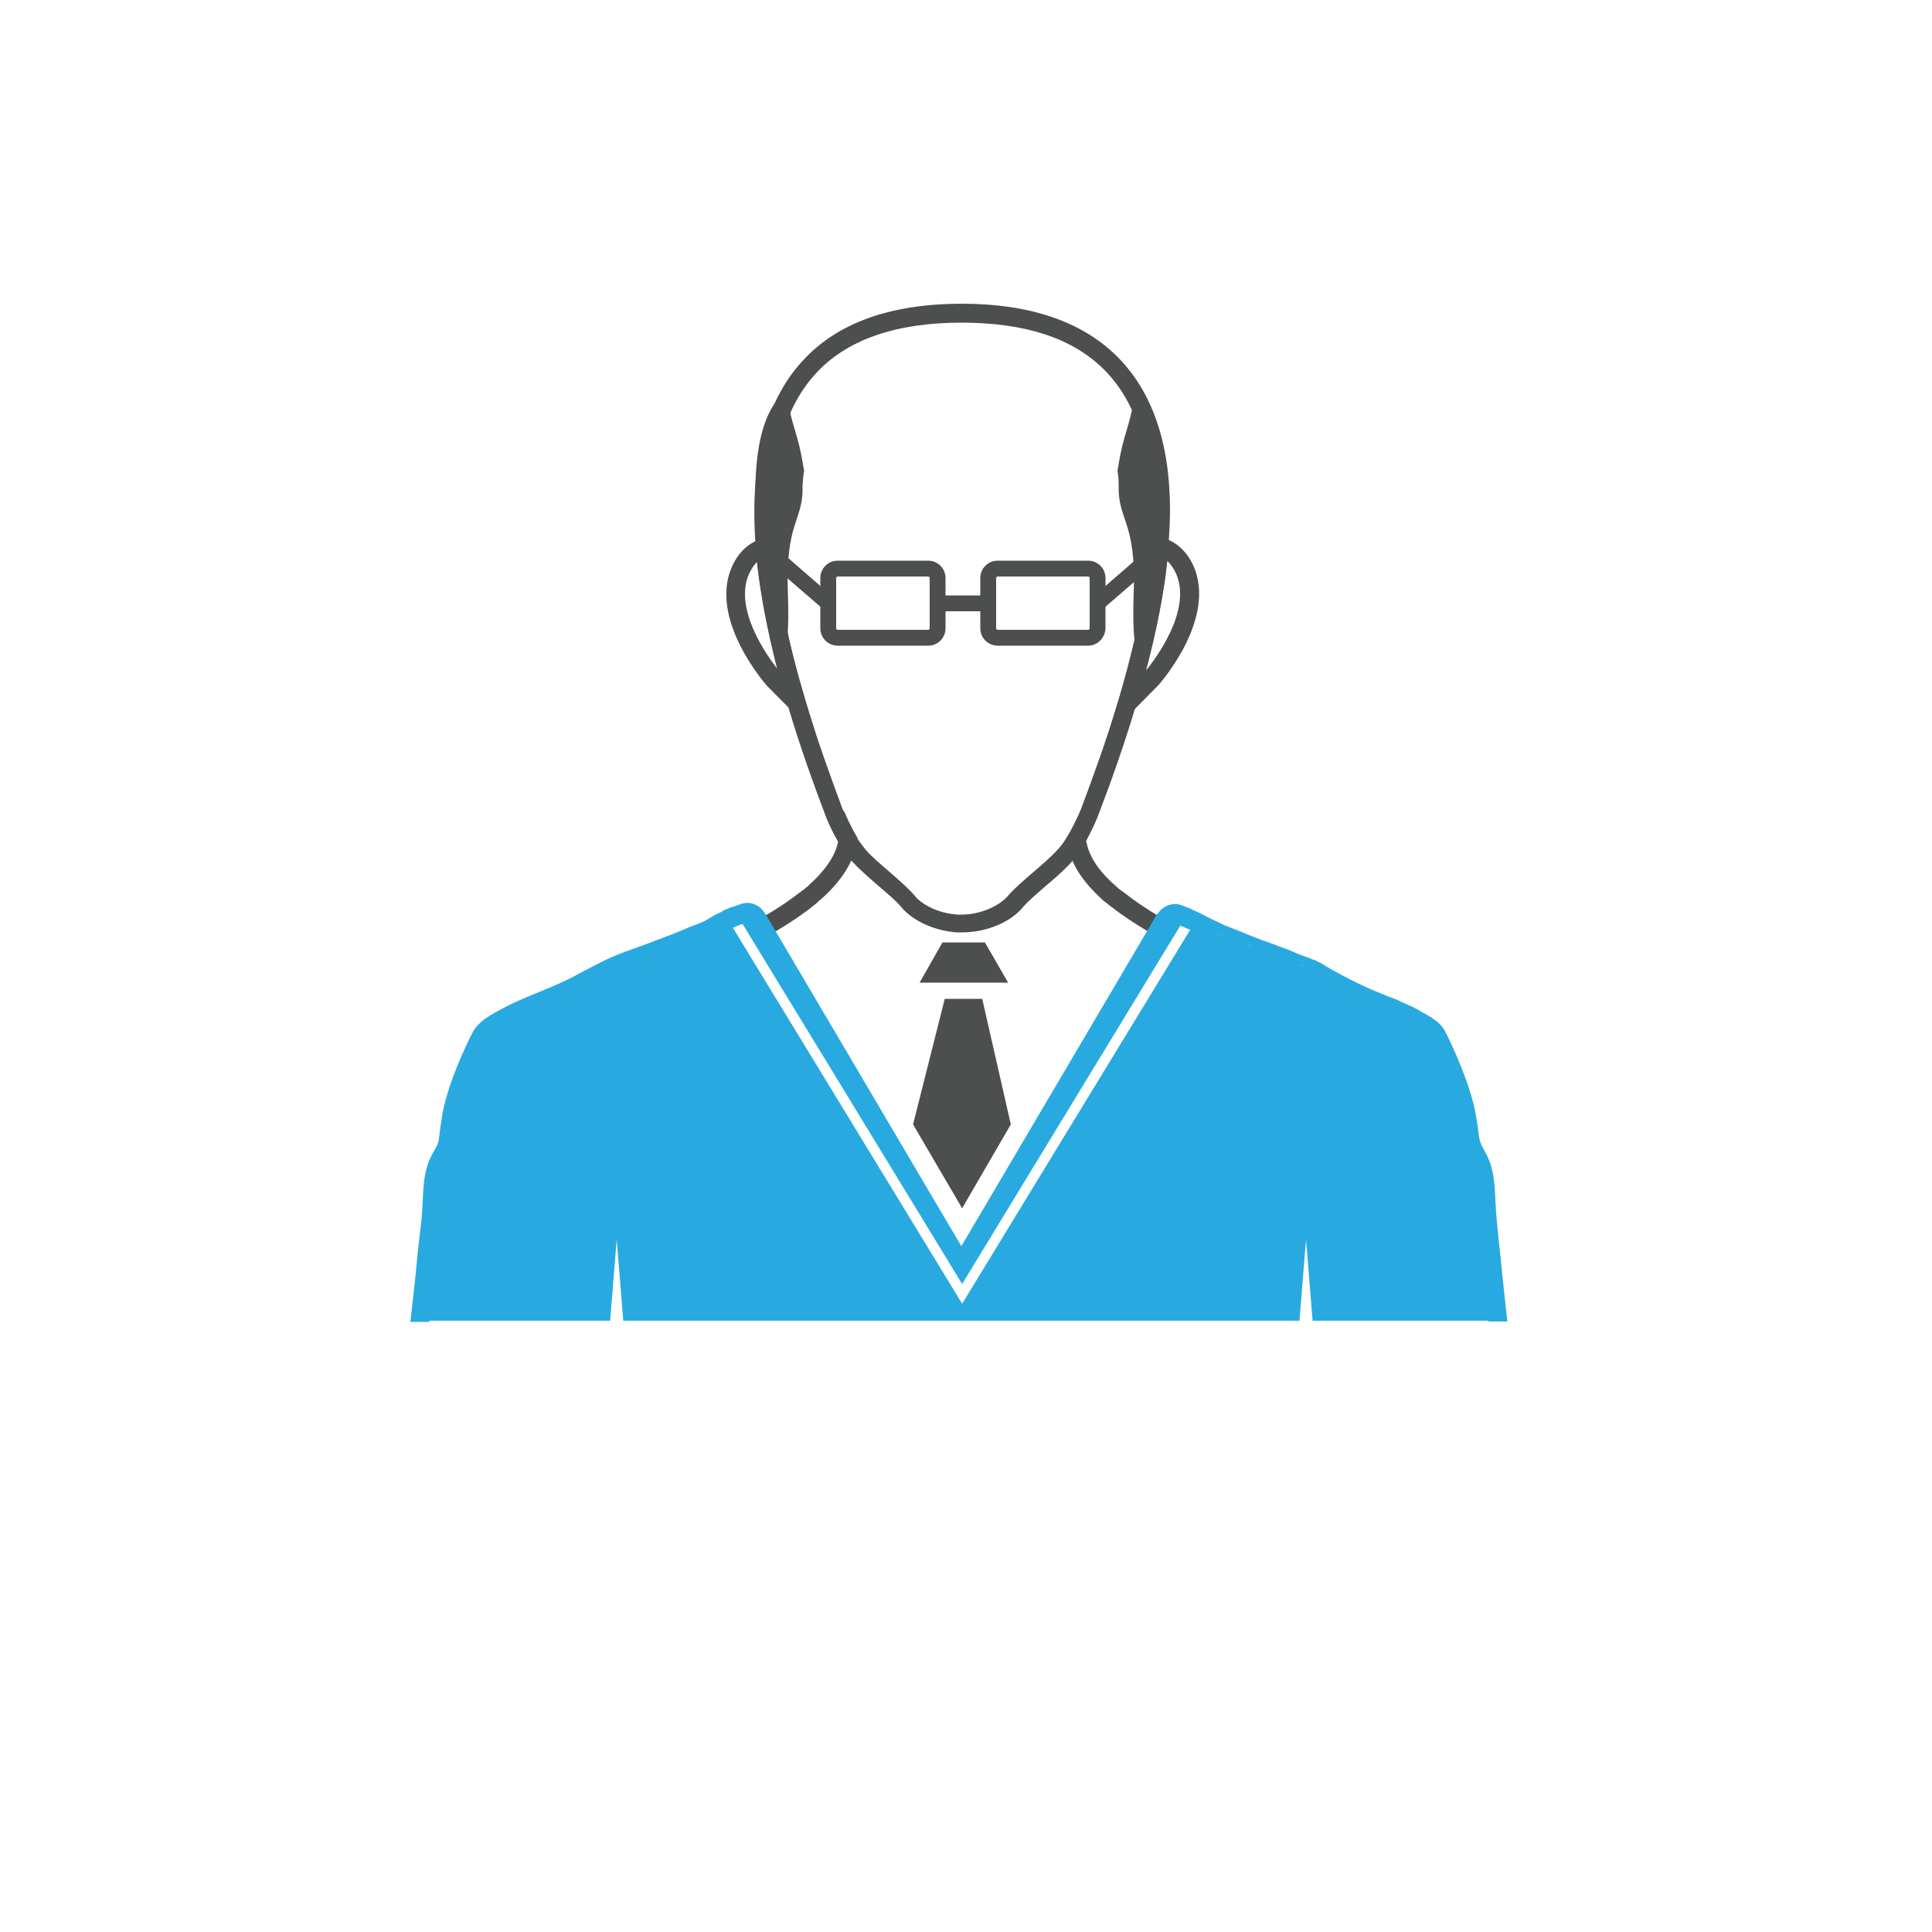 <!-- Generated by IcoMoon.io -->
<svg version="1.1" xmlns="http://www.w3.org/2000/svg" width="400" height="400" viewBox="0 0 400 400">
<title>ol-icon-3</title>
<path fill="#4d4e4e" d="M192.16 133.68h-18.72c-2 0-3.6-1.6-3.6-3.6v-10.4c0-2 1.6-3.6 3.6-3.6h18.72c2 0 3.6 1.6 3.6 3.6v10.4c0 2-1.6 3.6-3.6 3.6zM173.44 119.36c-0.16 0-0.32 0.16-0.32 0.32v10.4c0 0.16 0.16 0.32 0.32 0.32h18.72c0.16 0 0.32-0.16 0.32-0.32v-10.4c0-0.16-0.16-0.32-0.32-0.32h-18.72z"></path>
<path fill="#4d4e4e" d="M225.28 133.68h-18.72c-2 0-3.6-1.6-3.6-3.6v-10.4c0-2 1.6-3.6 3.6-3.6h18.72c2 0 3.6 1.6 3.6 3.6v10.4c-0.080 2-1.68 3.6-3.6 3.6zM206.56 119.36c-0.16 0-0.32 0.16-0.32 0.32v10.4c0 0.16 0.16 0.32 0.32 0.32h18.72c0.16 0 0.32-0.16 0.32-0.32v-10.4c0-0.16-0.16-0.32-0.32-0.32h-18.72z"></path>
<path fill="#4d4e4e" d="M194.16 123.28h10.48v3.28h-10.48v-3.28z"></path>
<path fill="#4d4e4e" d="M170.48 126.16l-14.080-12.16 2.16-2.48 14 12.16-2.080 2.48z"></path>
<path fill="#4d4e4e" d="M228.24 126.16l-2.080-2.48 14-12.16 2.16 2.48-14.080 12.16z"></path>
<path fill="#4d4e4e" d="M174.88 168.16c0.24 0.64 1.28 3.040 2.64 5.28 0 0.16 0 0.32-0.080 0.56-0.080 0.56-0.16 1.040-0.32 1.6-0.24 0.88-0.56 1.84-0.96 2.72-1.2 2.64-3.28 5.28-6.16 7.84l-0.16 0.16-0.24 0.16-0.4 0.4c-0.32 0.24-0.56 0.48-0.8 0.64-2.16 1.76-4.8 3.52-7.76 5.28-0.64 0.4-1.28 0.72-1.92 1.12-0.48-1.2-1.040-2.4-1.84-3.44 0.56-0.32 1.2-0.64 1.76-1.040 2.8-1.6 5.28-3.36 7.44-5.040 0.16-0.080 0.32-0.24 0.56-0.4 0.16-0.16 0.32-0.32 0.56-0.48 0.080-0.080 0.24-0.16 0.32-0.32 3.040-2.72 5.2-5.6 5.92-8.56 0-0.080 0.080-0.24 0.080-0.32 0.080-0.24 0.080-0.48 0.080-0.72 0.080-0.4 0.080-0.8 0.080-1.2-0.080-0.4-0.64-3.28-0.64-3.28 0.48-0.56 0.96-0.96 1.52-1.44 0.080 0.080 0.080 0.16 0.080 0.24l0.24 0.24z"></path>
<path fill="#4d4e4e" d="M241.92 190.72c-0.88 0.96-1.6 2.080-2.080 3.28-0.8-0.4-1.52-0.8-2.24-1.2-2.96-1.76-5.44-3.44-7.6-5.12-0.080-0.080-0.16-0.16-0.24-0.16l-0.56-0.48c-0.080-0.080-0.24-0.16-0.4-0.32l-0.16-0.080c-3.040-2.72-5.28-5.44-6.48-8.16-0.4-0.96-0.8-1.84-0.96-2.8-0.16-0.56-0.24-1.12-0.32-1.6 0-0.16 0-0.24 0-0.4 1.12-1.76 2-3.68 2.56-4.88 1.2 0.32 1.92 0.56 1.92 0.56s0 0 0 0.080c-0.080 0.080-0.080 0.16-0.16 0.4 0 0.080 0 0.16-0.080 0.24-0.24 0.8-0.4 1.6-0.4 2.4v0.32c0 0.32 0 0.64 0.080 0.96v0c0 0.24 0.080 0.48 0.16 0.72 0 0.080 0.080 0.16 0.080 0.32 0.72 3.12 2.96 6.080 6.24 8.88 0.16 0.16 0.32 0.32 0.56 0.48 0.16 0.16 0.4 0.24 0.56 0.4 0.080 0.080 0.16 0.16 0.24 0.16 2.080 1.68 4.48 3.28 7.12 4.88 0.64 0.24 1.36 0.64 2.16 1.12z"></path>
<path fill="#28aae1" d="M288.56 210.96c0.48 0.16 0.96 0.4 1.44 0.64 0.4 0.16 0.8 0.4 1.36 0.64 0.4 0.24 0.88 0.48 1.28 0.64 0.16 0.080 0.32 0.16 0.48 0.32l0.24 0.16c0.16 0.080 0.24 0.16 0.4 0.24l1.040 0.72c0.56 0.56 0.8 0.88 0.88 1.040 1.12 2.24 4.96 10.24 6 16.32 0.32 1.84 0.48 2.96 0.56 3.76 0.24 2.16 0.4 2.48 1.92 5.28 1.2 2.24 1.36 4.56 1.44 7.76 0.080 1.6 0.16 3.52 0.4 5.68 0.24 1.84 0.48 4.24 0.8 6.88l0.24 2.56c0.4 3.76 0.8 7.36 1.12 10h3.92c-0.32-2.72-0.72-6.72-1.12-10.4l-0.24-2.56c-0.32-2.64-0.56-5.040-0.72-6.88-0.24-2.080-0.32-3.84-0.4-5.44-0.16-3.44-0.32-6.4-1.92-9.44-1.28-2.4-1.28-2.4-1.52-3.92-0.080-0.8-0.24-2-0.56-3.92-1.12-6.48-4.8-14.32-6.32-17.36-0.4-0.8-0.96-1.52-1.84-2.24-0.080-0.080-0.32-0.24-0.56-0.4l-0.24-0.16c-0.16-0.16-0.32-0.32-0.56-0.4-0.16-0.080-0.4-0.24-0.72-0.4-0.24-0.16-0.48-0.32-0.72-0.4-0.48-0.32-0.96-0.56-1.52-0.88-0.48-0.24-0.96-0.48-1.36-0.64-0.48-0.24-1.040-0.48-1.6-0.72l-0.64-0.32c-0.72-0.32-1.44-0.56-2.080-0.8l-1.92-0.8c-3.44-1.28-10.080-4.8-11.84-6-0.16-0.080-0.4-0.24-0.8-0.4l-0.32-0.16c-0.24-0.16-0.48-0.24-0.8-0.32l-0.96-0.4-0.24-0.080-1.12-0.4c-0.4-0.16-0.8-0.32-1.040-0.4l-0.32-0.16c-0.080 0-0.16-0.080-0.16-0.080l-1.36-0.56c-0.16-0.080-0.32-0.080-0.48-0.16l-3.84-1.44c-0.16-0.080-0.32-0.16-0.56-0.16l-3.68-1.44-0.32-0.16-3.84-1.52-0.24-0.080-4-1.92c-0.080-0.080-0.24-0.16-0.4-0.24s-0.4-0.16-0.64-0.32c-0.24-0.080-0.4-0.16-0.64-0.32-0.16-0.080-0.4-0.16-0.56-0.24-0.24-0.080-0.56-0.24-0.8-0.4-0.16-0.080-0.4-0.16-0.64-0.24 0 0-0.48-0.16-1.2-0.48-1.84-0.72-4 0.080-5.040 1.76l-0.080 0.080-0.16 0.32c0.88 0.32 1.76 0.64 2.64 0.96l0.4 0.16 0.64-1.84-0.4 1.92 1.68 0.64h0.080c0.4 0.16 0.88 0.32 1.36 0.56 0.080 0.080 0.24 0.080 0.4 0.16 0.080 0 0.16 0.080 0.24 0.080 0.32 0.16 0.64 0.32 1.040 0.48l0.88 0.48c0.56 0.32 1.040 0.56 1.52 0.8 0.16 0.080 0.32 0.16 0.32 0.16l1.2 0.56 0.72-1.76-0.4 1.92 0.32 0.16 0.8-1.76-0.4 1.92c0.16 0.080 0.32 0.16 0.4 0.16l4.96 1.92 0.8-1.76-0.48 1.92 0.4 0.16 0.72-1.84-0.4 1.92 1.52 0.56c0.24 0.080 0.4 0.16 0.64 0.24l4.32 1.6c0.080 0.080 0.24 0.080 0.32 0.16l3.040 1.12 0.96-1.68-0.56 1.92 0.56 0.24 0.88-1.76-0.56 1.84 0.4 0.16c0.24 0.080 0.4 0.16 0.64 0.24l0.32 0.16c0.16 0.080 0.24 0.16 0.32 0.16 1.92 1.28 8.8 4.96 12.56 6.4l1.92 0.64c0.64 0.24 1.28 0.56 2 0.88l0.4 0.4zM121.68 204.96c3.040-1.6 5.76-3.040 8.8-4.16l4-1.52c0.16-0.080 0.32-0.080 0.56-0.16l6.56-2.56c0.96-0.4 1.84-0.72 2.72-1.12l3.36-1.44-0.88-1.76 1.12 1.6 0.4-0.24c0.16-0.080 0.32-0.16 0.4-0.24l1.84-0.88-0.56-1.84 1.040 1.68 0.24-0.080c0.080 0 0.16-0.080 0.24-0.080 0.4-0.16 0.88-0.32 1.12-0.48l0.88-0.32 0.96-0.32-0.64-1.84 1.040 1.68 1.36-0.48c0.4-0.16 0.8-0.32 1.2-0.48l1.12-0.32v-0.080l-0.24-0.48c-1.040-1.76-3.12-2.56-5.040-1.84l-1.76 0.64-0.080 0.080c-0.56 0.24-1.12 0.4-1.68 0.72l-0.24 0.080-1.36 0.64c-0.24 0.080-0.4 0.24-0.56 0.32l-1.36 0.8-0.4 0.24-0.8 0.32-0.72 0.32c-0.16 0.080-0.4 0.16-0.48 0.16l-1.040 0.4c-0.8 0.32-1.68 0.72-2.64 1.12l-6.48 2.48c-0.24 0.080-0.48 0.16-0.64 0.24-0.16 0-0.32 0.080-0.48 0.16l-2.88 1.040-0.32 0.080-0.32 0.16c-3.28 1.2-6.16 2.8-9.2 4.4-2.56 1.44-5.44 2.64-8.16 3.76-3.040 1.2-6.16 2.56-9.12 4.24-0.24 0.16-0.56 0.32-0.8 0.48l-0.32 0.16c-0.32 0.24-0.64 0.48-0.96 0.64-0.16 0.080-0.32 0.24-0.32 0.24l-0.48 0.4c-0.88 0.8-1.44 1.44-1.84 2.24-1.44 2.8-4.88 10.080-6.16 16.4l-0.16 1.040c-0.32 1.84-0.48 3.040-0.56 3.92-0.16 1.52-0.16 1.52-1.52 3.92-1.6 3.040-1.76 6-1.92 9.44-0.080 1.6-0.16 3.36-0.4 5.36-0.32 2.48-0.72 6.080-1.040 9.76-0.4 3.6-0.8 7.52-1.12 10.080h3.92c0.32-2.56 0.64-6.080 1.040-9.68s0.72-7.2 1.040-9.68c0.24-2.16 0.32-4 0.4-5.68 0.16-3.2 0.24-5.52 1.44-7.76 1.52-2.8 1.68-3.12 1.92-5.28 0.080-0.8 0.24-1.92 0.56-3.68l0.16-0.88c1.2-6 4.8-13.36 5.84-15.44 0.080-0.16 0.32-0.56 0.8-0.96 0.080-0.080 0.16-0.16 0.4-0.32l0.32-0.24c0.24-0.16 0.56-0.4 1.040-0.72 0.24-0.080 0.4-0.24 0.64-0.32 2.8-1.6 5.6-2.8 8.72-4.080 2.8-1.2 5.76-2.48 8.48-4z"></path>
<path fill="#4d4e4e" d="M168.96 152.24l-10.16-10.24c-0.56-0.64-12.16-14-7.2-24.8 1.36-2.96 3.44-4.88 6.24-5.68l2.32-0.64 0.16 2.4c0.72 9.2 2.88 19.84 6.4 31.6l2.24 7.36zM156.72 116.4c-0.64 0.56-1.12 1.36-1.6 2.32-3.28 7.2 3.52 16.8 5.76 19.68-2-7.92-3.44-15.28-4.16-22z"></path>
<path fill="#4d4e4e" d="M229.28 152.56l2.24-7.44c3.6-12 5.76-22.72 6.56-32.080l0.16-2.32 2.24 0.56c2.88 0.72 5.12 2.72 6.56 5.76 4.96 10.88-6.64 24.16-7.12 24.72l-0.080 0.080-10.56 10.72zM241.68 116.16c-0.72 6.88-2.24 14.48-4.4 22.64 1.76-2.16 9.68-12.48 6.16-20.16-0.48-0.96-1.040-1.84-1.76-2.48z"></path>
<path fill="#4d4e4e" d="M199.2 62.88c-14.72 0-25.84 3.92-33.040 11.84-7.84 8.48-11.040 21.52-9.68 38.72 0.8 9.52 2.96 20.4 6.56 32.4 2.56 8.64 5.36 16.4 8 23.36l0.16 0.4c0.32 0.8 1.12 2.56 2.24 4.56 0.8 1.36 1.68 2.8 2.8 4 0.080 0.080 0.16 0.24 0.32 0.32 1.52 1.68 3.52 3.36 5.44 5.040 1.84 1.6 3.6 3.040 4.56 4.24 2.24 2.72 6.4 4.72 10.72 5.2 0.4 0.080 0.72 0.080 1.040 0.080s0.56 0 0.88 0c4.96 0 10.080-2.080 12.64-5.28 0.96-1.12 2.72-2.64 4.56-4.24 1.92-1.6 3.92-3.36 5.44-5.040 0.080-0.16 0.24-0.24 0.32-0.4 1.040-1.2 1.92-2.64 2.72-4 0.96-1.76 1.76-3.44 2.24-4.64l0.16-0.4c2.64-6.88 5.36-14.48 7.92-23.040 3.68-12.24 5.92-23.28 6.72-32.88 0.16-2.56 0.32-5.12 0.32-7.52 0-27.84-14.88-42.72-43.040-42.72zM238.080 113.040c-0.8 9.28-2.96 20.080-6.56 32.080-2.56 8.48-5.28 15.92-7.84 22.72l-0.16 0.32c-0.080 0.16-0.080 0.32-0.16 0.4-0.56 1.2-1.44 3.12-2.56 4.88-0.56 0.96-1.2 1.84-1.92 2.56-1.36 1.52-3.28 3.12-5.12 4.72-1.92 1.68-3.84 3.28-5.040 4.72-1.6 1.92-5.44 3.92-9.68 3.92-0.24 0-0.4 0-0.72 0-0.24 0-0.56-0.080-0.8-0.080-3.76-0.4-6.8-2.16-8.16-3.84-1.12-1.36-3.040-3.040-4.96-4.72-1.84-1.6-3.76-3.2-5.12-4.72-0.64-0.8-1.28-1.68-1.92-2.56-1.36-2.24-2.4-4.64-2.64-5.28l-0.16-0.32c0-0.080-0.080-0.16-0.080-0.24-2.56-6.88-5.28-14.4-7.84-22.88-3.52-11.76-5.68-22.4-6.4-31.6-1.36-16.080 1.6-28.080 8.64-35.76 6.4-7.040 16.64-10.56 30.16-10.56 26.4 0 39.2 12.8 39.2 39.040 0.16 2.32 0 4.72-0.16 7.2z"></path>
<path fill="#4d4e4e" d="M166.48 97.52c-0.16-1.12-0.4-2.32-0.64-3.6-0.8-4.16-2.64-8.16-2.88-12.64 0-0.48 0-0.96 0-1.44-0.96 1.36-1.84 2.64-2.56 3.68-5.28 7.44-3.84 22.96-3.84 24.080s1.68 20.56 4.48 26.080c2.8 5.52 2.080-10.88 2.080-10.88-0.56-15.040 3.28-14.88 3.040-22.32 0.080-1.2 0.16-2.16 0.32-2.96z"></path>
<path fill="#4d4e4e" d="M231.36 97.52c0.16-1.12 0.4-2.32 0.64-3.6 0.8-4.16 2.64-8.16 2.88-12.64 0-0.48 0-0.96 0-1.44 0.96 1.36 1.84 2.64 2.56 3.68 5.28 7.44 3.84 22.96 3.84 24.080s-1.68 20.56-4.48 26.080c-2.8 5.52-2.080-10.88-2.080-10.88 0.56-15.040-3.28-14.88-3.12-22.32 0-1.2-0.080-2.16-0.24-2.96z"></path>
<path fill="#28aae1" d="M308.56 260.88c-0.32-2.56-0.56-5.040-0.8-6.88-0.8-6.48 0-10.24-2.16-14.16s-1.2-2.24-2.32-8.4c-1.12-6.16-4.8-13.84-6.32-16.88-0.32-0.56-0.8-1.12-1.44-1.6 0.080-0.16 0.080-0.32 0.080-0.32-0.080-0.080-0.16-0.16-0.32-0.16-0.16-0.16-0.32-0.24-0.56-0.4-0.16-0.16-0.4-0.32-0.64-0.4-0.16-0.16-0.4-0.24-0.64-0.4-1.28-0.72-2.8-1.44-4.24-2.080-0.24-0.080-0.4-0.16-0.64-0.32-0.72-0.32-1.44-0.56-2.080-0.8-0.72-0.32-1.36-0.48-1.92-0.72-3.6-1.36-10.32-4.96-12.16-6.16-0.16-0.080-0.32-0.16-0.56-0.24-0.080-0.080-0.24-0.080-0.32-0.16-0.24-0.16-0.56-0.24-0.8-0.4-0.080 0-0.080 0-0.16-0.080h-0.080c-0.080-0.080-0.16-0.080-0.24-0.080-0.080-0.080-0.16-0.080-0.32-0.080-0.080-0.080-0.080-0.080-0.16-0.080s-0.080-0.080-0.16-0.080h-0.080c-0.080 0-0.16-0.080-0.24-0.080v0c-0.16-0.080-0.4-0.16-0.64-0.24 0-0.080 0-0.080 0-0.080-0.080 0-0.080 0-0.080 0-0.4-0.16-0.8-0.32-1.12-0.4-0.080-0.080-0.080-0.080-0.16-0.080s-0.16-0.080-0.32-0.080-0.48-0.16-0.72-0.32c0 0-0.080 0-0.080 0-0.16-0.080-0.32-0.080-0.48-0.16 0 0-0.080 0-0.080-0.080-0.080 0-0.24-0.080-0.32-0.080-0.16-0.080-0.32-0.16-0.56-0.16-0.080-0.080-0.24-0.080-0.32-0.16-0.16-0.080-0.32-0.16-0.48-0.16-0.16-0.080-0.32-0.080-0.4-0.16-0.32-0.080-0.64-0.24-0.96-0.32-0.32-0.16-0.64-0.24-0.96-0.4-0.080 0-0.080-0.080-0.16-0.080-0.24-0.080-0.4-0.16-0.64-0.24-0.080 0-0.080-0.080-0.16-0.080-0.56-0.24-1.12-0.4-1.68-0.64-0.080-0.080-0.16-0.080-0.24-0.080s-0.16-0.080-0.24-0.080c-0.080 0-0.080-0.080-0.16-0.080-0.080-0.080-0.080-0.080-0.16-0.080l-1.12-0.4c-0.080 0-0.16-0.080-0.24-0.080-0.16-0.080-0.32-0.080-0.48-0.16-0.24-0.080-0.4-0.16-0.64-0.24-0.16-0.080-0.4-0.16-0.56-0.24-0.24-0.080-0.56-0.16-0.8-0.32-0.4-0.16-0.72-0.32-1.040-0.48-0.16-0.080-0.24-0.080-0.4-0.16s-0.24-0.080-0.4-0.16c-0.16-0.080-0.24-0.080-0.4-0.16-0.080-0.080-0.16-0.080-0.32-0.16 0 0-0.080 0-0.080-0.080-0.24-0.080-0.4-0.16-0.64-0.32-0.080-0.080-0.24-0.080-0.32-0.16s-0.16-0.16-0.32-0.16c-1.76-0.88-3.52-1.92-5.44-2.64-0.16-0.080-0.32-0.080-0.48-0.16-0.080 0-0.080 0-0.080 0-0.080-0.080-0.16-0.080-0.32-0.16s-0.32-0.16-0.56-0.16c-0.080 0-0.080-0.080-0.16-0.080 0 0 0 0 0 0-0.080-0.080-0.16-0.080-0.32-0.16-0.080 0-0.080 0-0.16-0.080-0.080 0-0.16 0-0.16-0.080 0 0 0 0 0 0-0.080 0-0.16-0.080-0.24-0.080s-0.080 0-0.16 0c0 0 0 0 0 0-0.080-0.080-0.24-0.080-0.32-0.080-0.32-0.16-0.64-0.24-0.96-0.4-0.32-0.080 0.16 0.080-0.16-0.080l-1.44 1.12-0.16 0.32-1.76 3.040-38.48 65.28-2.32-3.92-38.16-64.72-1.52-1.52c-0.24 0.080-0.080-0.080-0.32 0-0.4 0.16-0.88 0.32-1.28 0.48s-0.88 0.32-1.36 0.48c-0.080 0-0.080 0.080-0.16 0.080s-0.16 0.080-0.24 0.080c-0.080 0-0.24 0.080-0.32 0.080 0 0 0 0 0 0-0.4 0.16-0.8 0.32-1.12 0.4-0.24 0.080-0.48 0.16-0.64 0.32-0.48 0.16-0.96 0.32-1.36 0.56-0.080 0.080-0.080 0.080-0.16 0.080s-0.16 0.080-0.16 0.080-0.16 0.080-0.16 0.080-0.080 0-0.16 0.080-0.080 0.080-0.16 0.080c-0.080 0.080-0.24 0.16-0.4 0.16-0.24 0.080-0.4 0.16-0.64 0.32-0.080 0-0.080 0.080-0.16 0.080 0 0-0.080 0-0.080 0.080-0.080 0.080-0.16 0.080-0.32 0.16-0.080 0.080-0.16 0.080-0.32 0.16-0.080 0.080-0.16 0.080-0.16 0.080-0.16 0.080-0.24 0.16-0.4 0.24-0.080 0.080-0.16 0.080-0.32 0.16-0.080 0.080-0.080 0.080-0.16 0.080-0.24 0.080-0.4 0.24-0.72 0.32 0 0 0 0-0.080 0 0 0-0.080 0-0.080 0s0 0-0.080 0c-0.16 0.080-0.32 0.16-0.48 0.24-0.080 0.080-0.16 0.080-0.24 0.080-0.080 0.080-0.24 0.080-0.4 0.16-1.12 0.48-2.32 0.96-3.68 1.44-0.24 0.080-0.4 0.16-0.64 0.24s-0.56 0.24-0.8 0.32c-0.080 0-0.16 0.080-0.16 0.080-0.080 0-0.16 0.080-0.24 0.080s-0.080 0.080-0.16 0.080c-0.4 0.16-0.8 0.32-1.2 0.48-0.080 0-0.16 0.080-0.16 0.080-0.4 0.16-0.8 0.32-1.2 0.48-0.080 0-0.16 0.080-0.24 0.080-0.080 0.080-0.16 0.080-0.32 0.080-0.16 0.080-0.32 0.16-0.48 0.16-0.080 0-0.24 0.080-0.32 0.16-0.080 0-0.080 0.080-0.16 0.080-0.16 0.080-0.32 0.080-0.48 0.16s-0.4 0.16-0.56 0.24c-0.72 0.24-1.36 0.48-2 0.72-0.48 0.16-0.88 0.32-1.36 0.48-0.24 0.080-0.4 0.16-0.64 0.24-0.16 0.080-0.24 0.080-0.4 0.16-0.080 0-0.24 0.080-0.32 0.080-0.080 0.080-0.24 0.080-0.32 0.16-0.24 0.080-0.56 0.16-0.8 0.32-0.080 0-0.080 0-0.16 0.080-0.4 0.16-0.8 0.32-1.12 0.4-0.080 0.080-0.080 0.080-0.16 0.080 0 0-0.080 0.080-0.080 0.080s-0.080 0-0.080 0.080c-0.080 0-0.24 0.080-0.32 0.16-0.080 0-0.080 0.080-0.16 0.080s-0.080 0-0.080 0c-0.080 0.080-0.080 0.080-0.16 0.080-0.080 0.080-0.16 0.080-0.32 0.16 0 0-0.080 0.080-0.16 0.080 0 0-0.080 0.080-0.080 0.080 0 0.080-0.080 0.080-0.080 0.080-0.080 0-0.080 0.080-0.16 0.080 0 0.080-0.080 0.080-0.080 0.080s-0.080 0-0.080 0c-0.080 0.080-0.16 0.080-0.16 0.080-1.84 1.2-8.56 4.8-12.24 6.16-1.040 0.4-2.56 0.96-4.080 1.6-0.24 0.080-0.56 0.24-0.8 0.32-0.32 0.080-0.56 0.24-0.8 0.4-0.16 0.080-0.32 0.16-0.4 0.16-0.080 0.080-0.24 0.080-0.4 0.16s-0.32 0.16-0.4 0.16c-0.16 0.080-0.24 0.080-0.4 0.16-0.48 0.24-1.040 0.56-1.44 0.8-0.24 0.16-0.48 0.32-0.72 0.4-0.4 0.24-0.8 0.56-1.12 0.8-0.16 0.080-0.24 0.16-0.32 0.24s-0.080 0.080-0.16 0.080c-0.080 0.080-0.16 0.16-0.24 0.24 0 0.080 0 0.16 0 0.4-0.4 0.4-0.8 0.8-1.040 1.2-1.44 2.88-4.88 9.92-6.16 15.92-0.080 0.32-0.080 0.64-0.16 0.96-1.12 6.16-0.16 4.56-2.32 8.4-2.16 3.92-1.36 7.68-2.16 14.16-0.64 5.040-1.52 14.48-2.16 19.6h39.52l1.36-16.8 1.36 16.8h140l1.36-16.8 1.36 16.8h38c-0.16-3.040-0.72-8.080-1.2-12.56zM199.2 269.92l-47.52-77.92c0.4-0.16 0.88-0.32 1.12-0.48l0.88-0.32 45.52 74.64 45.2-74.24h0.080c0.4 0.16 0.88 0.32 1.36 0.56 0.080 0.080 0.24 0.080 0.4 0.16 0.080 0 0.16 0.080 0.24 0.080l-47.28 77.52z"></path>
<path fill="#28aae1" d="M151.6 187.76l2.080 3.36-0.88 0.32c-0.32 0.16-0.72 0.32-1.12 0.48l-2.080-3.36 0.24-0.080c0.56-0.24 1.12-0.48 1.68-0.72h0.080z"></path>
<path fill="#28aae1" d="M248.48 189.12l-2.080 3.36c-0.080-0.080-0.16-0.080-0.24-0.080-0.16-0.080-0.24-0.16-0.4-0.16-0.48-0.24-0.96-0.4-1.36-0.56h-0.080l2.080-3.36c0.32 0.16 0.56 0.24 0.8 0.4 0.16 0.080 0.32 0.16 0.56 0.24 0.32 0 0.48 0.080 0.72 0.16z"></path>
<path fill="#4d4e4e" d="M208.72 203.44h-18.32l4.72-8.32h8.8l4.8 8.32z"></path>
<path fill="#4d4e4e" d="M203.36 206.8h-7.76l-6.56 26 10.16 17.36 10.080-17.36-5.92-26z"></path>
</svg>
